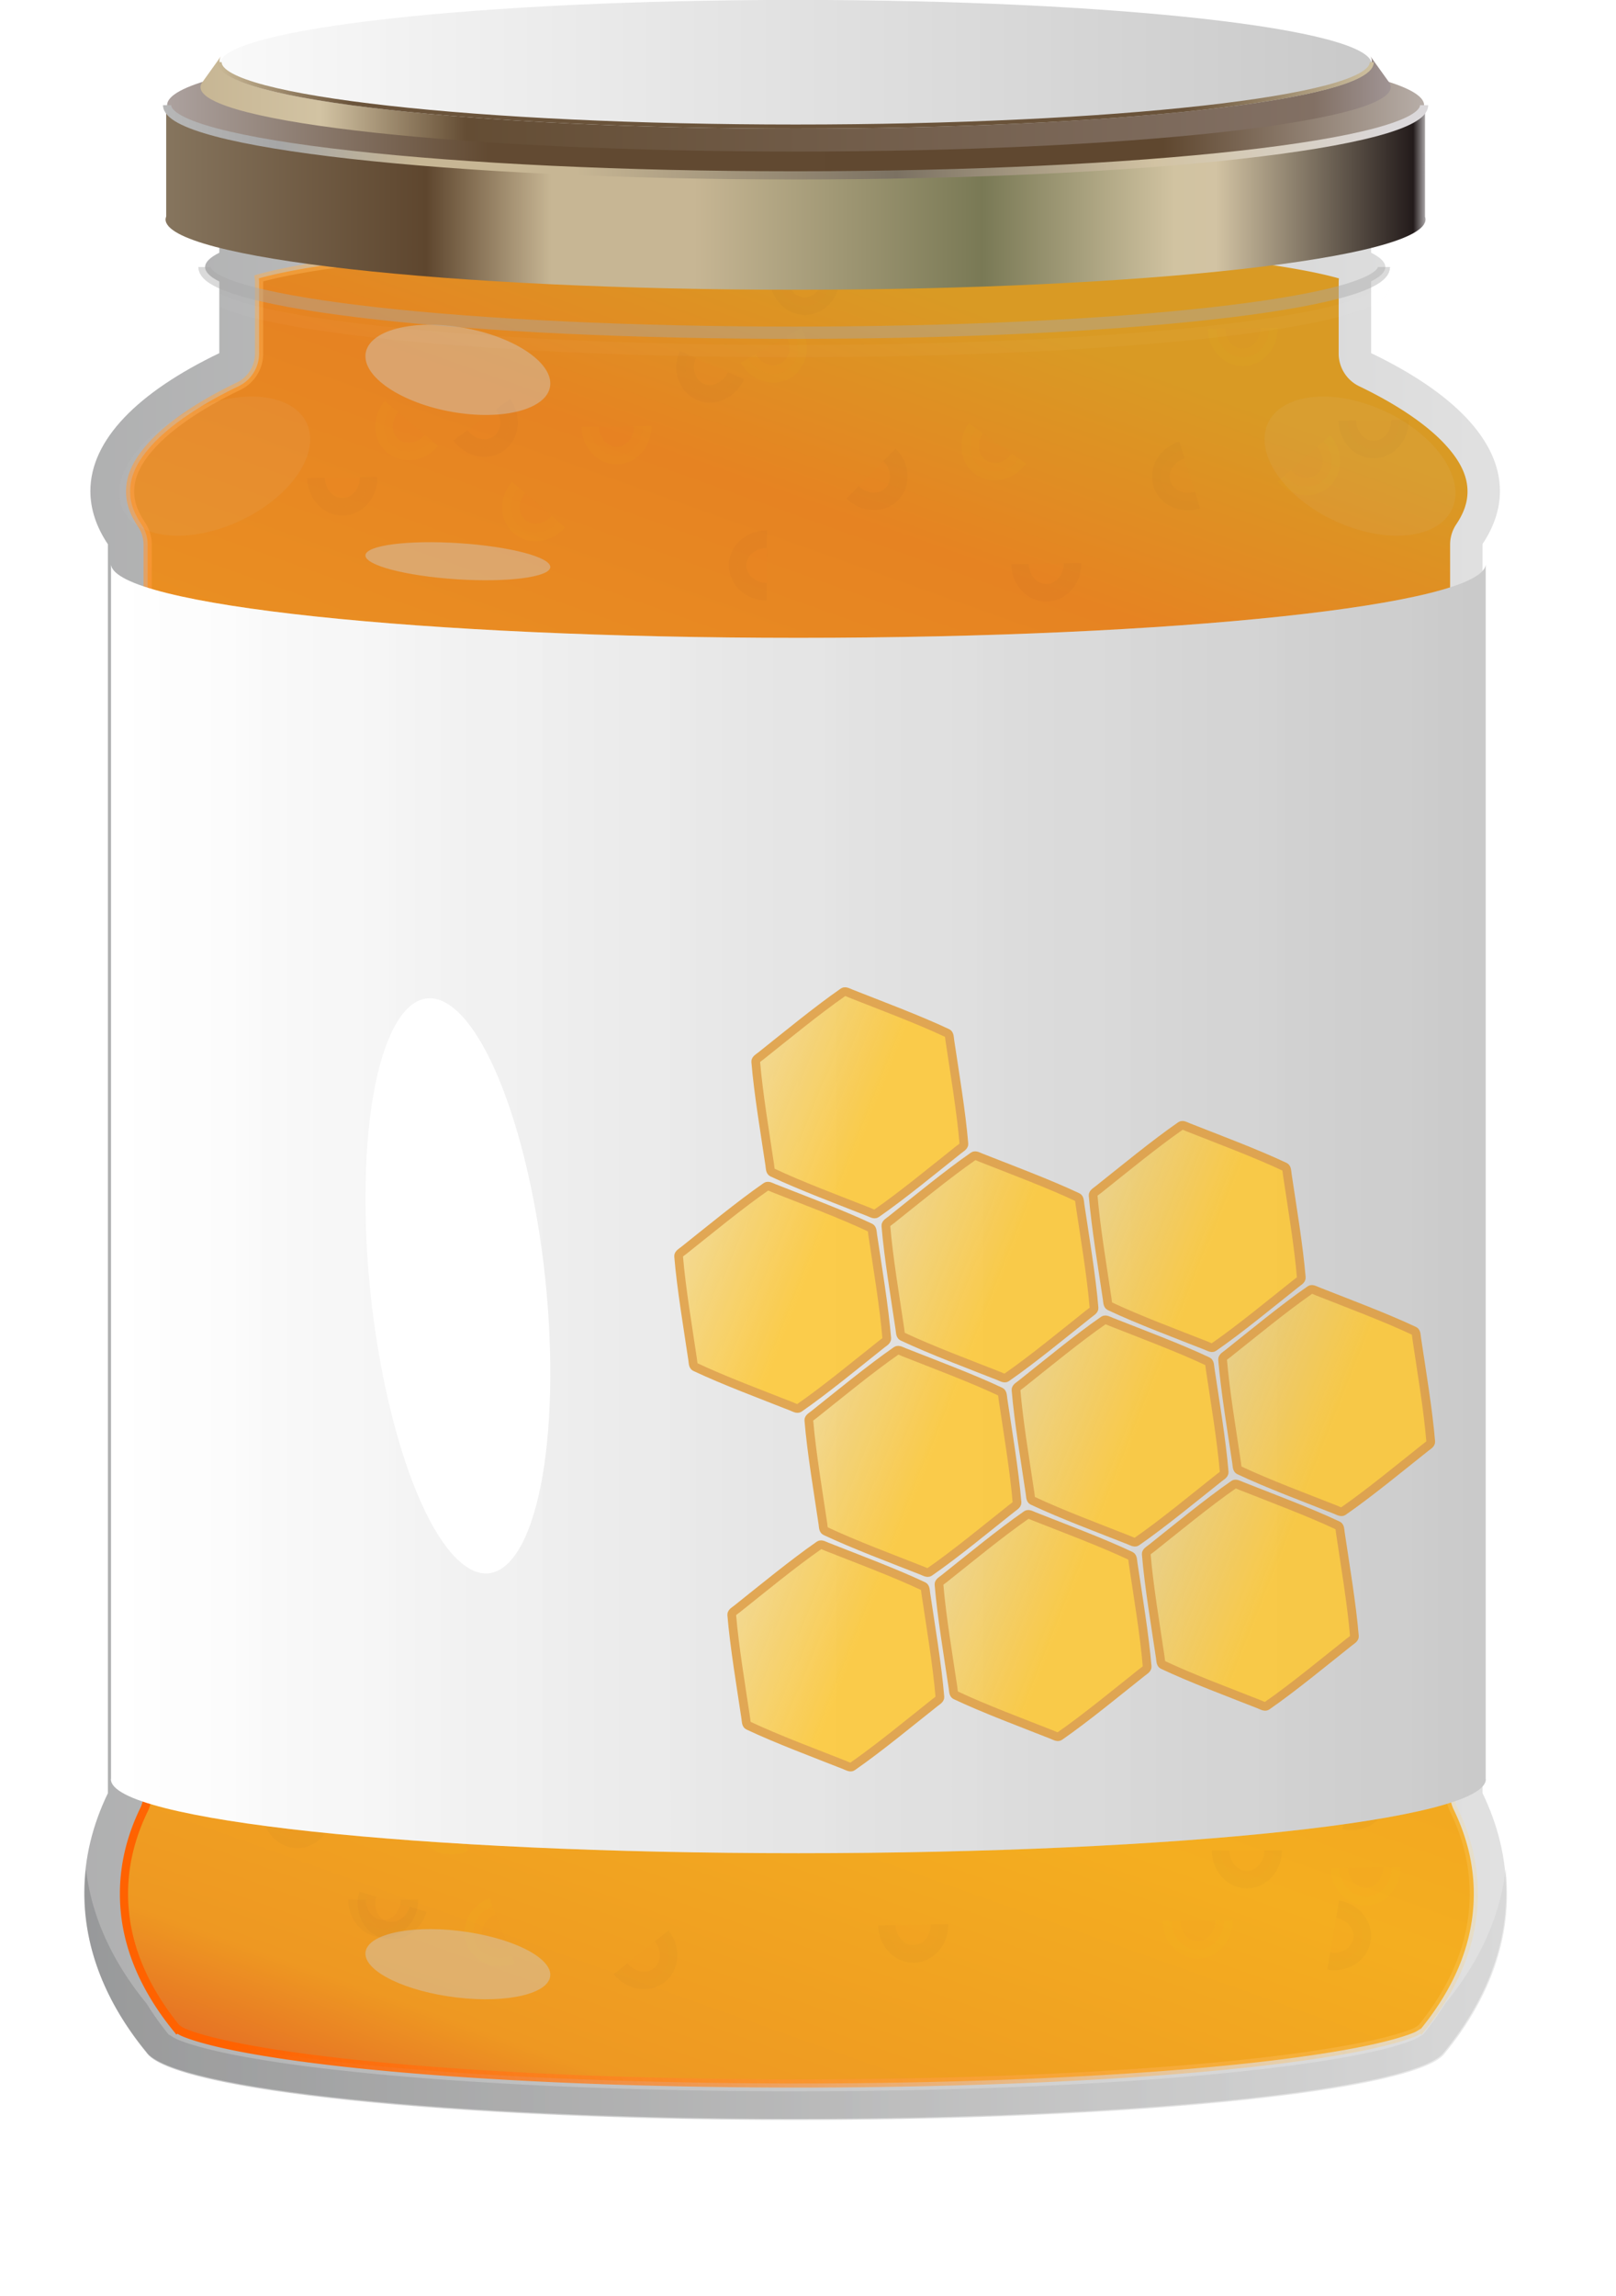 <?xml version="1.0" encoding="UTF-8" standalone="no"?>
<svg
   xmlns:dc="http://purl.org/dc/elements/1.1/"
   xmlns:cc="http://creativecommons.org/ns#"
   xmlns:rdf="http://www.w3.org/1999/02/22-rdf-syntax-ns#"
   xmlns:svg="http://www.w3.org/2000/svg"
   xmlns="http://www.w3.org/2000/svg"
   xmlns:xlink="http://www.w3.org/1999/xlink"
   xmlns:sodipodi="http://sodipodi.sourceforge.net/DTD/sodipodi-0.dtd"
   xmlns:inkscape="http://www.inkscape.org/namespaces/inkscape"
   viewBox="0 0 332.598 472.441"
   version="1.1"
   id="svg309"
   sodipodi:docname="honey.svg"
   width="88mm"
   height="125mm"
   inkscape:version="1.0.2-2 (e86c870879, 2021-01-15)">
  <sodipodi:namedview
     pagecolor="#ffffff"
     bordercolor="#666666"
     borderopacity="1"
     objecttolerance="10"
     gridtolerance="10"
     guidetolerance="10"
     inkscape:pageopacity="0"
     inkscape:pageshadow="2"
     inkscape:window-width="1920"
     inkscape:window-height="1017"
     id="namedview311"
     showgrid="false"
     units="mm"
     inkscape:zoom="0.85473485"
     inkscape:cx="-277.88249"
     inkscape:cy="120.92811"
     inkscape:window-x="-8"
     inkscape:window-y="-8"
     inkscape:window-maximized="1"
     inkscape:current-layer="svg309" />
  <defs
     id="defs181">
    <filter
       id="aj">
      <feGaussianBlur
         stdDeviation="1.626"
         id="feGaussianBlur2" />
    </filter>
    <filter
       id="am">
      <feGaussianBlur
         stdDeviation=".652"
         id="feGaussianBlur5" />
    </filter>
    <filter
       id="al">
      <feGaussianBlur
         stdDeviation=".309"
         id="feGaussianBlur8" />
    </filter>
    <filter
       id="r"
       x="-1.671"
       y="-1.684"
       width="4.341"
       height="4.368">
      <feGaussianBlur
         stdDeviation="5.548"
         id="feGaussianBlur11" />
    </filter>
    <filter
       id="d"
       x="-1.48"
       y="-2.663"
       width="3.959"
       height="6.326">
      <feGaussianBlur
         stdDeviation="5.548"
         id="feGaussianBlur14" />
    </filter>
    <filter
       id="s"
       x="-2.65"
       y="-1.48"
       width="6.299"
       height="3.959">
      <feGaussianBlur
         stdDeviation="5.548"
         id="feGaussianBlur17" />
    </filter>
    <filter
       id="t"
       x="-1.601"
       y="-1.779"
       width="4.203"
       height="4.558">
      <feGaussianBlur
         stdDeviation="5.548"
         id="feGaussianBlur20" />
    </filter>
    <filter
       id="u"
       x="-1.682"
       y="-1.672"
       width="4.364"
       height="4.345">
      <feGaussianBlur
         stdDeviation="5.548"
         id="feGaussianBlur23" />
    </filter>
    <filter
       id="v"
       x="-2.113"
       y="-1.506"
       width="5.227"
       height="4.011">
      <feGaussianBlur
         stdDeviation="5.548"
         id="feGaussianBlur26" />
    </filter>
    <filter
       id="a"
       x="-1.48"
       y="-2.629"
       width="3.959"
       height="6.257">
      <feGaussianBlur
         stdDeviation="5.548"
         id="feGaussianBlur29" />
    </filter>
    <filter
       id="w"
       x="-2.316"
       y="-1.488"
       width="5.632"
       height="3.975">
      <feGaussianBlur
         stdDeviation="5.548"
         id="feGaussianBlur32" />
    </filter>
    <filter
       id="x"
       x="-2.218"
       y="-1.494"
       width="5.436"
       height="3.989">
      <feGaussianBlur
         stdDeviation="5.548"
         id="feGaussianBlur35" />
    </filter>
    <filter
       id="y"
       x="-1.53"
       y="-1.975"
       width="4.06"
       height="4.951">
      <feGaussianBlur
         stdDeviation="5.548"
         id="feGaussianBlur38" />
    </filter>
    <filter
       id="z"
       x="-1.62"
       y="-1.747"
       width="4.241"
       height="4.495">
      <feGaussianBlur
         stdDeviation="5.548"
         id="feGaussianBlur41" />
    </filter>
    <filter
       id="aa"
       x="-1.503"
       y="-2.131"
       width="4.007"
       height="5.262">
      <feGaussianBlur
         stdDeviation="5.548"
         id="feGaussianBlur44" />
    </filter>
    <filter
       id="ab"
       x="-2.024"
       y="-1.52"
       width="5.049"
       height="4.04">
      <feGaussianBlur
         stdDeviation="5.548"
         id="feGaussianBlur47" />
    </filter>
    <filter
       id="ac"
       x="-1.96"
       y="-1.534"
       width="4.92"
       height="4.067">
      <feGaussianBlur
         stdDeviation="5.548"
         id="feGaussianBlur50" />
    </filter>
    <filter
       id="ad"
       x="-1.595"
       y="-1.791"
       width="4.189"
       height="4.582">
      <feGaussianBlur
         stdDeviation="5.548"
         id="feGaussianBlur53" />
    </filter>
    <filter
       id="ae"
       x="-1.56"
       y="-1.87"
       width="4.121"
       height="4.741">
      <feGaussianBlur
         stdDeviation="5.548"
         id="feGaussianBlur56" />
    </filter>
    <filter
       id="af"
       x="-1.634"
       y="-1.728"
       width="4.268"
       height="4.455">
      <feGaussianBlur
         stdDeviation="5.548"
         id="feGaussianBlur59" />
    </filter>
    <filter
       id="ag"
       x="-1.638"
       y="-1.723"
       width="4.275"
       height="4.446">
      <feGaussianBlur
         stdDeviation="5.548"
         id="feGaussianBlur62" />
    </filter>
    <filter
       id="ah"
       x="-1.645"
       y="-1.714"
       width="4.29"
       height="4.427">
      <feGaussianBlur
         stdDeviation="5.548"
         id="feGaussianBlur65" />
    </filter>
    <filter
       id="c"
       x="-0.09"
       y="-0.439"
       width="1.181"
       height="1.879">
      <feGaussianBlur
         stdDeviation="1.702"
         id="feGaussianBlur68" />
    </filter>
    <filter
       id="ai"
       x="-0.146"
       y="-0.505"
       width="1.291"
       height="2.011">
      <feGaussianBlur
         stdDeviation="2.736"
         id="feGaussianBlur71" />
    </filter>
    <filter
       id="ak"
       x="-0.053"
       y="-0.3"
       width="1.106"
       height="1.601">
      <feGaussianBlur
         stdDeviation="7.662"
         id="feGaussianBlur74" />
    </filter>
    <filter
       id="g"
       x="-0.018"
       y="-0.331"
       width="1.037"
       height="1.662">
      <feGaussianBlur
         stdDeviation="2.169"
         id="feGaussianBlur77" />
    </filter>
    <linearGradient
       id="f">
      <stop
         stop-color="#797a7b"
         offset="0"
         id="stop80" />
      <stop
         stop-color="#ccc"
         offset="1"
         id="stop82" />
    </linearGradient>
    <linearGradient
       id="q"
       x1="404"
       x2="241.82"
       y1="240.36"
       y2="695.36"
       gradientUnits="userSpaceOnUse">
      <stop
         stop-color="#d99a24"
         offset="0"
         id="stop85" />
      <stop
         stop-color="#e68322"
         offset=".122"
         id="stop87" />
      <stop
         stop-color="#f4ae20"
         offset=".706"
         id="stop89" />
      <stop
         stop-color="#ee9822"
         offset=".903"
         id="stop91" />
      <stop
         stop-color="#df5226"
         offset="1"
         id="stop93" />
    </linearGradient>
    <linearGradient
       id="p"
       x1="181.2"
       x2="517.86"
       y1="569.22"
       y2="408"
       gradientUnits="userSpaceOnUse">
      <stop
         stop-color="#ff6200"
         offset="0"
         id="stop96" />
      <stop
         stop-color="#fbf69a"
         stop-opacity="0"
         offset="1"
         id="stop98" />
    </linearGradient>
    <linearGradient
       id="o"
       x1="223.09"
       x2="509.77"
       gradientUnits="userSpaceOnUse">
      <stop
         stop-color="#afa5a3"
         offset="0"
         id="stop101" />
      <stop
         stop-color="#624a32"
         offset=".26"
         id="stop103" />
      <stop
         stop-color="#5f472f"
         offset=".787"
         id="stop105" />
      <stop
         stop-color="#bbb2ad"
         offset="1"
         id="stop107" />
    </linearGradient>
    <linearGradient
       id="n"
       x1="211.8"
       x2="520.57"
       gradientUnits="userSpaceOnUse">
      <stop
         stop-color="#86755e"
         offset="0"
         id="stop110" />
      <stop
         stop-color="#5e462e"
         offset=".206"
         id="stop112" />
      <stop
         stop-color="#c7b694"
         offset=".305"
         id="stop114" />
      <stop
         stop-color="#c7b694"
         offset=".418"
         id="stop116" />
      <stop
         stop-color="#797955"
         offset=".646"
         id="stop118" />
      <stop
         stop-color="#d1c3a1"
         offset=".798"
         id="stop120" />
      <stop
         stop-color="#d2c3a3"
         offset=".831"
         id="stop122" />
      <stop
         stop-color="#231b1b"
         offset=".987"
         id="stop124" />
      <stop
         stop-color="#dbd8da"
         offset="1"
         id="stop126" />
    </linearGradient>
    <linearGradient
       id="m"
       x1="186.13"
       x2="500.15"
       gradientUnits="userSpaceOnUse">
      <stop
         stop-color="#d1d1d1"
         offset="0"
         id="stop129" />
      <stop
         stop-color="#a6a6a6"
         offset=".206"
         id="stop131" />
      <stop
         stop-color="#c7b694"
         offset=".305"
         id="stop133" />
      <stop
         stop-color="#c7b694"
         offset=".418"
         id="stop135" />
      <stop
         stop-color="#7b7162"
         offset=".646"
         id="stop137" />
      <stop
         stop-color="#d2c3a3"
         offset=".831"
         id="stop139" />
      <stop
         stop-color="#dbd8da"
         offset="1"
         id="stop141" />
    </linearGradient>
    <linearGradient
       id="l"
       x1="220.34"
       x2="511.06"
       gradientUnits="userSpaceOnUse">
      <stop
         stop-color="#c7b694"
         offset="0"
         id="stop144" />
      <stop
         stop-color="#d2c3a3"
         offset=".101"
         id="stop146" />
      <stop
         stop-color="#644d34"
         offset=".223"
         id="stop148" />
      <stop
         stop-color="#827064"
         offset=".935"
         id="stop150" />
      <stop
         stop-color="#a09494"
         offset="1"
         id="stop152" />
    </linearGradient>
    <linearGradient
       id="k"
       x1="193.52"
       x2="507.14"
       gradientUnits="userSpaceOnUse">
      <stop
         stop-color="#fff"
         offset="0"
         id="stop155" />
      <stop
         stop-color="#c9c9c9"
         offset="1"
         id="stop157" />
    </linearGradient>
    <linearGradient
       id="j"
       x1="226.21"
       x2="508.64"
       gradientUnits="userSpaceOnUse">
      <stop
         stop-color="#c7b694"
         offset="0"
         id="stop160" />
      <stop
         stop-color="#6b543b"
         offset=".111"
         id="stop162" />
      <stop
         stop-color="#6a533a"
         offset=".833"
         id="stop164" />
      <stop
         stop-color="#d1c3a2"
         offset="1"
         id="stop166" />
    </linearGradient>
    <linearGradient
       id="e"
       x1="449.31"
       x2="602.86"
       gradientUnits="userSpaceOnUse">
      <stop
         stop-color="#fff"
         offset="0"
         id="stop169" />
      <stop
         stop-color="#cacaca"
         offset="1"
         id="stop171" />
    </linearGradient>
    <linearGradient
       id="b"
       x1="800.88"
       x2="791.88"
       y1="467.14"
       y2="531.72"
       gradientUnits="userSpaceOnUse">
      <stop
         stop-color="#ffc62a"
         offset="0"
         id="stop174" />
      <stop
         stop-color="#ffc62a"
         stop-opacity="0"
         offset="1"
         id="stop176" />
    </linearGradient>
    <linearGradient
       id="i"
       x1="351.5"
       x2="699.07"
       gradientUnits="userSpaceOnUse"
       xlink:href="#f" />
    <linearGradient
       id="h"
       x1="444.9"
       x2="606.12"
       gradientUnits="userSpaceOnUse"
       xlink:href="#f" />
    <linearGradient
       inkscape:collect="always"
       xlink:href="#e"
       id="linearGradient1138"
       gradientUnits="userSpaceOnUse"
       x1="449.31"
       x2="602.86" />
    <linearGradient
       inkscape:collect="always"
       xlink:href="#b"
       id="linearGradient1140"
       gradientUnits="userSpaceOnUse"
       x1="800.88"
       y1="467.14"
       x2="791.88"
       y2="531.72" />
    <linearGradient
       inkscape:collect="always"
       xlink:href="#b"
       id="linearGradient1142"
       gradientUnits="userSpaceOnUse"
       x1="800.88"
       y1="467.14"
       x2="791.88"
       y2="531.72" />
    <linearGradient
       inkscape:collect="always"
       xlink:href="#b"
       id="linearGradient1144"
       gradientUnits="userSpaceOnUse"
       x1="800.88"
       y1="467.14"
       x2="791.88"
       y2="531.72" />
    <linearGradient
       inkscape:collect="always"
       xlink:href="#b"
       id="linearGradient1146"
       gradientUnits="userSpaceOnUse"
       x1="800.88"
       y1="467.14"
       x2="791.88"
       y2="531.72" />
    <linearGradient
       inkscape:collect="always"
       xlink:href="#b"
       id="linearGradient1148"
       gradientUnits="userSpaceOnUse"
       x1="800.88"
       y1="467.14"
       x2="791.88"
       y2="531.72" />
    <linearGradient
       inkscape:collect="always"
       xlink:href="#b"
       id="linearGradient1150"
       gradientUnits="userSpaceOnUse"
       x1="800.88"
       y1="467.14"
       x2="791.88"
       y2="531.72" />
    <linearGradient
       inkscape:collect="always"
       xlink:href="#b"
       id="linearGradient1152"
       gradientUnits="userSpaceOnUse"
       x1="800.88"
       y1="467.14"
       x2="791.88"
       y2="531.72" />
    <linearGradient
       inkscape:collect="always"
       xlink:href="#b"
       id="linearGradient1154"
       gradientUnits="userSpaceOnUse"
       x1="800.88"
       y1="467.14"
       x2="791.88"
       y2="531.72" />
    <linearGradient
       inkscape:collect="always"
       xlink:href="#b"
       id="linearGradient1156"
       gradientUnits="userSpaceOnUse"
       x1="800.88"
       y1="467.14"
       x2="791.88"
       y2="531.72" />
    <linearGradient
       inkscape:collect="always"
       xlink:href="#b"
       id="linearGradient1158"
       gradientUnits="userSpaceOnUse"
       x1="800.88"
       y1="467.14"
       x2="791.88"
       y2="531.72" />
    <linearGradient
       inkscape:collect="always"
       xlink:href="#e"
       id="linearGradient1160"
       gradientUnits="userSpaceOnUse"
       x1="449.31"
       x2="602.86" />
  </defs>
  <g
     transform="matrix(1.816,0,0,1.816,-791.04,-803.31)"
     id="g307">
    <path
       d="m 525.72,465.16 c -28.408,0 -52.662,1.97 -62.358,4.754 h -2.913 v 1.073 c -1.046,0.524 -1.609,1.065 -1.609,1.623 0,0.559 0.56,1.114 1.609,1.638 v 8.117 c -9.201,4.418 -14.611,9.804 -14.611,15.626 0,2.074 0.686,4.089 1.986,6.03 v 141.5 c -1.746,3.607 -2.682,7.399 -2.682,11.306 0,6.415 2.521,12.505 7.03,18.003 2.898,4.245 34.716,7.595 73.548,7.595 38.832,0 70.664,-3.35 73.563,-7.595 4.506,-5.496 7.016,-11.59 7.016,-18.003 0,-3.907 -0.935,-7.699 -2.682,-11.306 v -141.53 c 1.287,-1.933 1.971,-3.937 1.971,-6.001 0,-5.821 -5.396,-11.208 -14.597,-15.626 v -8.132 c 1.04,-0.522 1.609,-1.066 1.609,-1.623 0,-0.557 -0.568,-1.101 -1.609,-1.623 v -1.073 h -2.913 c -9.692,-2.785 -33.945,-4.754 -62.358,-4.754 z"
       fill="url(#h)"
       fill-rule="evenodd"
       opacity="0.598"
       id="path183"
       style="fill:url(#h)" />
    <path
       transform="matrix(0.464,0,0,0.464,356.08,364.87)"
       d="m 366.5,225.09 c -60.748,0 -113.63,4.658 -131.91,9.875 a 8.863,8.863 0 0 1 0.062,0.844 v 17.5 a 8.863,8.863 0 0 1 -5.031,8 c -9.262,4.447 -16.301,9.274 -20.625,13.812 -4.324,4.538 -5.844,8.345 -5.844,11.875 0,2.517 0.755,5.037 2.781,8.062 a 8.863,8.863 0 0 1 1.5,4.938 v 305.06 a 8.863,8.863 0 0 1 -0.906,3.875 c -3.244,6.701 -4.875,13.49 -4.875,20.5 0,11.509 4.412,22.564 13.125,33.188 a 8.863,8.863 0 0 1 0.469,0.625 c -1.195,-1.75 -0.739,-0.659 1.188,0.125 1.926,0.784 5.078,1.741 9.094,2.656 8.031,1.83 19.585,3.579 33.562,5.031 27.954,2.904 65.801,4.688 107.41,4.688 41.609,0 79.475,-1.783 107.44,-4.688 13.981,-1.452 25.497,-3.201 33.531,-5.031 4.017,-0.915 7.198,-1.872 9.125,-2.656 1.927,-0.784 2.383,-1.876 1.188,-0.125 a 8.863,8.863 0 0 1 0.469,-0.625 c 8.701,-10.613 13.094,-21.673 13.094,-33.188 0,-7.01 -1.631,-13.799 -4.875,-20.5 a 8.863,8.863 0 0 1 -0.906,-3.875 v -305.12 a 8.863,8.863 0 0 1 1.5,-4.906 c 2.011,-3.018 2.75,-5.538 2.75,-8.031 0,-3.537 -1.528,-7.339 -5.844,-11.875 -4.316,-4.536 -11.334,-9.367 -20.594,-13.812 a 8.863,8.863 0 0 1 -5.031,-8 v -17.531 a 8.863,8.863 0 0 1 0.062,-0.812 c -18.263,-5.218 -71.148,-9.875 -131.91,-9.875 z"
       fill="url(#q)"
       fill-rule="evenodd"
       filter="url(#aj)"
       stroke="url(#p)"
       stroke-width="2"
       id="path185"
       style="fill:url(#q);stroke:url(#p)" />
    <path
       transform="matrix(0.474,-0.463,0.463,0.474,-138.55,820.67)"
       d="m 935,540.36 c 0,2.761 -2.015,5 -4.5,5 -2.485,0 -4.5,-2.239 -4.5,-5"
       fill="#ee7022"
       fill-rule="evenodd"
       filter="url(#r)"
       opacity="0.17"
       stroke="#4f3327"
       stroke-width="3"
       id="path187" />
    <path
       transform="matrix(0.662,0,0,0.662,-125.36,278.98)"
       d="m 935,540.36 c 0,2.761 -2.015,5 -4.5,5 -2.485,0 -4.5,-2.239 -4.5,-5"
       fill="#ee7022"
       fill-rule="evenodd"
       filter="url(#d)"
       opacity="0.17"
       stroke="#4f3327"
       stroke-width="3"
       id="path189" />
    <path
       transform="matrix(-0.004,0.662,-0.662,-0.004,883.94,-107.41)"
       d="m 935,540.36 c 0,2.761 -2.015,5 -4.5,5 -2.485,0 -4.5,-2.239 -4.5,-5"
       fill="#ee7022"
       fill-rule="evenodd"
       filter="url(#s)"
       opacity="0.17"
       stroke="#4f3327"
       stroke-width="3"
       id="path191" />
    <path
       transform="matrix(0.535,-0.39,0.39,0.535,-218.37,563.72)"
       d="m 935,540.36 c 0,2.761 -2.015,5 -4.5,5 -2.485,0 -4.5,-2.239 -4.5,-5"
       fill="#ee7022"
       fill-rule="evenodd"
       filter="url(#t)"
       opacity="0.17"
       stroke="#4f3327"
       stroke-width="3"
       id="path193" />
    <path
       transform="matrix(0.464,-0.472,0.472,0.464,-152.49,684.48)"
       d="m 935,540.36 c 0,2.761 -2.015,5 -4.5,5 -2.485,0 -4.5,-2.239 -4.5,-5"
       fill="#ee7022"
       fill-rule="evenodd"
       filter="url(#u)"
       opacity="0.17"
       stroke="#4f3327"
       stroke-width="3"
       id="path195" />
    <path
       transform="matrix(0.197,0.632,-0.632,0.197,728.63,-198.35)"
       d="m 935,540.36 c 0,2.761 -2.015,5 -4.5,5 -2.485,0 -4.5,-2.239 -4.5,-5"
       fill="#ee7022"
       fill-rule="evenodd"
       filter="url(#v)"
       opacity="0.17"
       stroke="#4f3327"
       stroke-width="3"
       id="path197" />
    <path
       transform="matrix(0.662,0,0,0.662,-39.084,294.29)"
       d="m 935,540.36 c 0,2.761 -2.015,5 -4.5,5 -2.485,0 -4.5,-2.239 -4.5,-5"
       fill="#ee7022"
       fill-rule="evenodd"
       filter="url(#d)"
       opacity="0.17"
       stroke="#4f3327"
       stroke-width="3"
       id="path199" />
    <path
       transform="matrix(0.662,-0.01,0.01,0.662,-82.298,312.02)"
       d="m 935,540.36 c 0,2.761 -2.015,5 -4.5,5 -2.485,0 -4.5,-2.239 -4.5,-5"
       fill="#ee7022"
       fill-rule="evenodd"
       filter="url(#a)"
       opacity="0.17"
       stroke="#4f3327"
       stroke-width="3"
       id="path201" />
    <path
       transform="matrix(0.662,-0.01,0.01,0.662,-104.79,298.1)"
       d="m 935,540.36 c 0,2.761 -2.015,5 -4.5,5 -2.485,0 -4.5,-2.239 -4.5,-5"
       fill="#ee7022"
       fill-rule="evenodd"
       filter="url(#a)"
       opacity="0.17"
       stroke="#4f3327"
       stroke-width="3"
       id="path203" />
    <path
       transform="matrix(0.662,-0.01,0.01,0.662,-152.11,299.03)"
       d="m 935,540.36 c 0,2.761 -2.015,5 -4.5,5 -2.485,0 -4.5,-2.239 -4.5,-5"
       fill="#ee7022"
       fill-rule="evenodd"
       filter="url(#a)"
       opacity="0.17"
       stroke="#4f3327"
       stroke-width="3"
       id="path205" />
    <path
       transform="matrix(0.112,-0.653,0.653,0.112,129.62,1208.7)"
       d="m 935,540.36 c 0,2.761 -2.015,5 -4.5,5 -2.485,0 -4.5,-2.239 -4.5,-5"
       fill="#ee7022"
       fill-rule="evenodd"
       filter="url(#w)"
       opacity="0.17"
       stroke="#4f3327"
       stroke-width="3"
       id="path207" />
    <path
       transform="matrix(0.151,-0.645,0.645,0.151,99.593,1164.3)"
       d="m 935,540.36 c 0,2.761 -2.015,5 -4.5,5 -2.485,0 -4.5,-2.239 -4.5,-5"
       fill="#ee7022"
       fill-rule="evenodd"
       filter="url(#x)"
       opacity="0.17"
       stroke="#4f3327"
       stroke-width="3"
       id="path209" />
    <path
       transform="matrix(0.662,-0.01,0.01,0.662,-67.223,157.79)"
       d="m 935,540.36 c 0,2.761 -2.015,5 -4.5,5 -2.485,0 -4.5,-2.239 -4.5,-5"
       fill="#ee7022"
       fill-rule="evenodd"
       filter="url(#a)"
       opacity="0.17"
       stroke="#4f3327"
       stroke-width="3"
       id="path211" />
    <path
       transform="matrix(0.662,-0.01,0.01,0.662,-147,148.05)"
       d="m 935,540.36 c 0,2.761 -2.015,5 -4.5,5 -2.485,0 -4.5,-2.239 -4.5,-5"
       fill="#ee7022"
       fill-rule="evenodd"
       filter="url(#a)"
       opacity="0.17"
       stroke="#4f3327"
       stroke-width="3"
       id="path213" />
    <path
       transform="matrix(0.662,-0.01,0.01,0.662,-30.116,141.56)"
       d="m 935,540.36 c 0,2.761 -2.015,5 -4.5,5 -2.485,0 -4.5,-2.239 -4.5,-5"
       fill="#ee7022"
       fill-rule="evenodd"
       filter="url(#a)"
       opacity="0.17"
       stroke="#4f3327"
       stroke-width="3"
       id="path215" />
    <path
       transform="matrix(0.662,-0.01,0.01,0.662,-94.59,125.32)"
       d="m 935,540.36 c 0,2.761 -2.015,5 -4.5,5 -2.485,0 -4.5,-2.239 -4.5,-5"
       fill="#ee7022"
       fill-rule="evenodd"
       filter="url(#a)"
       opacity="0.17"
       stroke="#4f3327"
       stroke-width="3"
       id="path217" />
    <path
       transform="matrix(0.606,0.267,-0.267,0.606,96.673,-92.186)"
       d="m 935,540.36 c 0,2.761 -2.015,5 -4.5,5 -2.485,0 -4.5,-2.239 -4.5,-5"
       fill="#ee7022"
       fill-rule="evenodd"
       filter="url(#y)"
       opacity="0.17"
       stroke="#4f3327"
       stroke-width="3"
       id="path219" />
    <path
       transform="matrix(0.517,-0.413,0.413,0.517,-195.98,768.49)"
       d="m 935,540.36 c 0,2.761 -2.015,5 -4.5,5 -2.485,0 -4.5,-2.239 -4.5,-5"
       fill="#ee7022"
       fill-rule="evenodd"
       filter="url(#z)"
       opacity="0.17"
       stroke="#4f3327"
       stroke-width="3"
       id="path221" />
    <path
       transform="matrix(0.662,0,0,0.662,-136.96,299.86)"
       d="m 935,540.36 c 0,2.761 -2.015,5 -4.5,5 -2.485,0 -4.5,-2.239 -4.5,-5"
       fill="#ee7022"
       fill-rule="evenodd"
       filter="url(#d)"
       opacity="0.17"
       stroke="#4f3327"
       stroke-width="3"
       id="path223" />
    <path
       transform="matrix(0.635,0.189,-0.189,0.635,-8.606,138.83)"
       d="m 935,540.36 c 0,2.761 -2.015,5 -4.5,5 -2.485,0 -4.5,-2.239 -4.5,-5"
       fill="#ee7022"
       fill-rule="evenodd"
       filter="url(#aa)"
       opacity="0.17"
       stroke="#4f3327"
       stroke-width="3"
       id="path225" />
    <path
       transform="matrix(0.662,-0.01,0.01,0.662,-87.632,296.25)"
       d="m 935,540.36 c 0,2.761 -2.015,5 -4.5,5 -2.485,0 -4.5,-2.239 -4.5,-5"
       fill="#ee7022"
       fill-rule="evenodd"
       filter="url(#a)"
       opacity="0.17"
       stroke="#ffef00"
       stroke-width="3"
       id="path227" />
    <path
       transform="matrix(0.241,0.617,-0.617,0.241,601.65,-43.233)"
       d="m 935,540.36 c 0,2.761 -2.015,5 -4.5,5 -2.485,0 -4.5,-2.239 -4.5,-5"
       fill="#ee7022"
       fill-rule="evenodd"
       filter="url(#ab)"
       opacity="0.17"
       stroke="#ffef00"
       stroke-width="3"
       id="path229" />
    <path
       transform="matrix(0.662,-0.01,0.01,0.662,-50.061,311.56)"
       d="m 935,540.36 c 0,2.761 -2.015,5 -4.5,5 -2.485,0 -4.5,-2.239 -4.5,-5"
       fill="#ee7022"
       fill-rule="evenodd"
       filter="url(#a)"
       opacity="0.17"
       stroke="#ffef00"
       stroke-width="3"
       id="path231" />
    <path
       transform="matrix(0.662,-0.01,0.01,0.662,-31.043,305.53)"
       d="m 935,540.36 c 0,2.761 -2.015,5 -4.5,5 -2.485,0 -4.5,-2.239 -4.5,-5"
       fill="#ee7022"
       fill-rule="evenodd"
       filter="url(#a)"
       opacity="0.17"
       stroke="#ffef00"
       stroke-width="3"
       id="path233" />
    <path
       transform="matrix(0.276,0.602,-0.602,0.276,555.51,-60.867)"
       d="m 935,540.36 c 0,2.761 -2.015,5 -4.5,5 -2.485,0 -4.5,-2.239 -4.5,-5"
       fill="#ee7022"
       fill-rule="evenodd"
       filter="url(#ac)"
       opacity="0.17"
       stroke="#ffef00"
       stroke-width="3"
       id="path235" />
    <path
       transform="matrix(0.662,-0.01,0.01,0.662,-115.93,142.25)"
       d="m 935,540.36 c 0,2.761 -2.015,5 -4.5,5 -2.485,0 -4.5,-2.239 -4.5,-5"
       fill="#ee7022"
       fill-rule="evenodd"
       filter="url(#a)"
       opacity="0.17"
       stroke="#ffef00"
       stroke-width="3"
       id="path237" />
    <path
       transform="matrix(0.541,0.382,-0.382,0.541,251.65,-155.2)"
       d="m 935,540.36 c 0,2.761 -2.015,5 -4.5,5 -2.485,0 -4.5,-2.239 -4.5,-5"
       fill="#ee7022"
       fill-rule="evenodd"
       filter="url(#ad)"
       opacity="0.17"
       stroke="#ffef00"
       stroke-width="3"
       id="path239" />
    <path
       transform="matrix(0.662,-0.01,0.01,0.662,-44.959,131.12)"
       d="m 935,540.36 c 0,2.761 -2.015,5 -4.5,5 -2.485,0 -4.5,-2.239 -4.5,-5"
       fill="#ee7022"
       fill-rule="evenodd"
       filter="url(#a)"
       opacity="0.17"
       stroke="#ffef00"
       stroke-width="3"
       id="path241" />
    <path
       transform="matrix(0.575,-0.329,0.329,0.575,-189.84,476.91)"
       d="m 935,540.36 c 0,2.761 -2.015,5 -4.5,5 -2.485,0 -4.5,-2.239 -4.5,-5"
       fill="#ee7022"
       fill-rule="evenodd"
       filter="url(#ae)"
       opacity="0.17"
       stroke="#ffef00"
       stroke-width="3"
       id="path243" />
    <path
       transform="matrix(0.505,0.428,-0.428,0.505,243.6,-180.8)"
       d="m 935,540.36 c 0,2.761 -2.015,5 -4.5,5 -2.485,0 -4.5,-2.239 -4.5,-5"
       fill="#ee7022"
       fill-rule="evenodd"
       filter="url(#af)"
       opacity="0.17"
       stroke="#ffef00"
       stroke-width="3"
       id="path245" />
    <path
       transform="matrix(0.502,0.432,-0.432,0.502,262.95,-173.72)"
       d="m 935,540.36 c 0,2.761 -2.015,5 -4.5,5 -2.485,0 -4.5,-2.239 -4.5,-5"
       fill="#ee7022"
       fill-rule="evenodd"
       filter="url(#ag)"
       opacity="0.17"
       stroke="#ffef00"
       stroke-width="3"
       id="path247" />
    <path
       transform="matrix(0.496,-0.439,0.439,0.496,-115.38,634.77)"
       d="m 935,540.36 c 0,2.761 -2.015,5 -4.5,5 -2.485,0 -4.5,-2.239 -4.5,-5"
       fill="#ee7022"
       fill-rule="evenodd"
       filter="url(#ah)"
       opacity="0.17"
       stroke="#ffef00"
       stroke-width="3"
       id="path249" />
    <g
       transform="matrix(0.464,0,0,0.464,356.08,427.18)"
       id="g263">
      <path
         transform="matrix(1.091,0,0,1.091,-34.077,-156.17)"
         d="m 507.14,196.65 c 0,8.679 -63,15.714 -140.71,15.714 -77.71,0 -140.71,-7.035 -140.71,-15.714 0,-8.678 63,-15.714 140.71,-15.714 77.71,0 140.71,7.035 140.71,15.714 z"
         fill="url(#o)"
         fill-rule="evenodd"
         id="path251"
         style="fill:url(#o)" />
      <path
         d="M 211.96,59.009 V 85.57 c -0.083,0.231 -0.157,0.456 -0.157,0.689 0,9.491 68.9,17.196 153.88,17.196 84.98,0 153.88,-7.705 153.88,-17.196 0,-0.222 -0.05,-0.437 -0.125,-0.658 v -26.561 c -3.276,9.168 -70.834,16.475 -153.73,16.475 -82.993,0 -150.63,-7.324 -153.76,-16.507 z"
         fill="url(#n)"
         fill-rule="evenodd"
         id="path253"
         style="fill:url(#n)" />
      <path
         transform="matrix(1.091,0,0,1.091,-34.077,-156.17)"
         d="m 507.14,196.65 c 0,8.679 -63,15.714 -140.71,15.714 -77.71,0 -140.71,-7.035 -140.71,-15.714"
         fill="none"
         filter="url(#am)"
         stroke="url(#m)"
         stroke-width="1.833"
         id="path255"
         style="stroke:url(#m)" />
      <path
         d="m 225.34,46.426 -4.25,5.938 -0.219,0.312 c -0.041,0.053 -0.089,0.103 -0.125,0.156 l -0.031,0.031 c -0.239,0.368 -0.375,0.75 -0.375,1.125 0,8.679 65.096,15.719 145.38,15.719 80.284,0 145.34,-7.04 145.34,-15.719 0,-0.374 -0.106,-0.758 -0.344,-1.125 l -0.062,-0.094 -0.031,-0.031 -4.531,-6.312 c 0.23,0.367 0.344,0.751 0.344,1.125 0,8.679 -63.004,15.719 -140.72,15.719 -77.716,0 -140.72,-7.04 -140.72,-15.719 0,-0.374 0.114,-0.758 0.344,-1.125 z"
         fill="url(#l)"
         fill-rule="evenodd"
         id="path257"
         style="fill:url(#l)" />
      <path
         transform="translate(-0.714,-148.26)"
         d="m 507.14,196.65 c 0,8.679 -63,15.714 -140.71,15.714 -77.71,0 -140.71,-7.035 -140.71,-15.714 0,-8.678 63,-15.714 140.71,-15.714 77.71,0 140.71,7.035 140.71,15.714 z"
         fill="url(#k)"
         fill-rule="evenodd"
         id="path259"
         style="fill:url(#k)" />
      <path
         transform="translate(-0.714,-148.76)"
         d="m 507.14,196.65 c 0,8.679 -63,15.714 -140.71,15.714 -77.71,0 -140.71,-7.035 -140.71,-15.714"
         fill="none"
         filter="url(#al)"
         stroke="url(#j)"
         id="path261"
         style="stroke:url(#j)" />
    </g>
    <path
       transform="matrix(0.463,0.03,-0.03,0.463,365.49,356.66)"
       d="m 305.82,304.07 c 0,2.441 -10.131,4.419 -22.627,4.419 -12.496,0 -22.627,-1.979 -22.627,-4.419 0,-2.441 10.131,-4.419 22.627,-4.419 12.496,0 22.627,1.979 22.627,4.419 z"
       fill="#cccccc"
       fill-rule="evenodd"
       filter="url(#c)"
       opacity="0.652"
       id="path265" />
    <path
       transform="matrix(0.463,0.071,-0.03,1.098,365.49,130.28)"
       d="m 305.82,304.07 c 0,2.441 -10.131,4.419 -22.627,4.419 -12.496,0 -22.627,-1.979 -22.627,-4.419 0,-2.441 10.131,-4.419 22.627,-4.419 12.496,0 22.627,1.979 22.627,4.419 z"
       fill="#cccccc"
       fill-rule="evenodd"
       filter="url(#c)"
       opacity="0.652"
       id="path267" />
    <path
       d="m 448.18,506.34 v 137.51 c -0.005,0.034 -0.014,0.064 -0.014,0.098 0,4.629 34.883,8.378 77.911,8.378 43.028,0 77.911,-3.749 77.911,-8.378 0,-0.034 -0.011,-0.064 -0.014,-0.098 V 506.34 c -0.539,4.579 -35.205,8.28 -77.897,8.28 -42.692,0 -77.358,-3.701 -77.897,-8.28 z"
       fill="url(#e)"
       fill-rule="evenodd"
       id="path269"
       style="fill:url(#linearGradient1138)" />
    <path
       transform="matrix(-0.117,0.479,-0.479,-0.117,851.71,240.09)"
       d="m 816.84,487.06 c -6.822,2.78 -15.351,6.452 -22.339,8.784 -0.508,0.17 -1.119,-0.492 -1.542,-0.82 -5.818,-4.518 -13.264,-10.068 -18.776,-14.955 -0.401,-0.356 -0.134,-1.214 -0.06,-1.745 1.004,-7.298 2.088,-16.521 3.563,-23.738 0.107,-0.525 0.985,-0.723 1.481,-0.925 6.822,-2.78 15.351,-6.452 22.339,-8.784 0.508,-0.17 1.119,0.492 1.542,0.82 5.818,4.518 13.264,10.068 18.776,14.955 0.401,0.356 0.134,1.214 0.06,1.745 -1.004,7.298 -2.088,16.521 -3.563,23.738 -0.107,0.525 -0.985,0.723 -1.481,0.925 z"
       fill="url(#b)"
       fill-rule="evenodd"
       stroke="#df9935"
       stroke-width="2"
       id="path271"
       style="fill:url(#linearGradient1140)" />
    <path
       transform="matrix(-0.117,0.479,-0.479,-0.117,842.97,262.13)"
       d="m 816.84,487.06 c -6.822,2.78 -15.351,6.452 -22.339,8.784 -0.508,0.17 -1.119,-0.492 -1.542,-0.82 -5.818,-4.518 -13.264,-10.068 -18.776,-14.955 -0.401,-0.356 -0.134,-1.214 -0.06,-1.745 1.004,-7.298 2.088,-16.521 3.563,-23.738 0.107,-0.525 0.985,-0.723 1.481,-0.925 6.822,-2.78 15.351,-6.452 22.339,-8.784 0.508,-0.17 1.119,0.492 1.542,0.82 5.818,4.518 13.264,10.068 18.776,14.955 0.401,0.356 0.134,1.214 0.06,1.745 -1.004,7.298 -2.088,16.521 -3.563,23.738 -0.107,0.525 -0.985,0.723 -1.481,0.925 z"
       fill="url(#b)"
       fill-rule="evenodd"
       stroke="#df9935"
       stroke-width="2"
       id="path273"
       style="fill:url(#linearGradient1142)" />
    <path
       transform="matrix(-0.117,0.479,-0.479,-0.117,866.46,258.68)"
       d="m 816.84,487.06 c -6.822,2.78 -15.351,6.452 -22.339,8.784 -0.508,0.17 -1.119,-0.492 -1.542,-0.82 -5.818,-4.518 -13.264,-10.068 -18.776,-14.955 -0.401,-0.356 -0.134,-1.214 -0.06,-1.745 1.004,-7.298 2.088,-16.521 3.563,-23.738 0.107,-0.525 0.985,-0.723 1.481,-0.925 6.822,-2.78 15.351,-6.452 22.339,-8.784 0.508,-0.17 1.119,0.492 1.542,0.82 5.818,4.518 13.264,10.068 18.776,14.955 0.401,0.356 0.134,1.214 0.06,1.745 -1.004,7.298 -2.088,16.521 -3.563,23.738 -0.107,0.525 -0.985,0.723 -1.481,0.925 z"
       fill="url(#b)"
       fill-rule="evenodd"
       stroke="#df9935"
       stroke-width="2"
       id="path275"
       style="fill:url(#linearGradient1144)" />
    <path
       transform="matrix(-0.117,0.479,-0.479,-0.117,857.73,280.72)"
       d="m 816.84,487.06 c -6.822,2.78 -15.351,6.452 -22.339,8.784 -0.508,0.17 -1.119,-0.492 -1.542,-0.82 -5.818,-4.518 -13.264,-10.068 -18.776,-14.955 -0.401,-0.356 -0.134,-1.214 -0.06,-1.745 1.004,-7.298 2.088,-16.521 3.563,-23.738 0.107,-0.525 0.985,-0.723 1.481,-0.925 6.822,-2.78 15.351,-6.452 22.339,-8.784 0.508,-0.17 1.119,0.492 1.542,0.82 5.818,4.518 13.264,10.068 18.776,14.955 0.401,0.356 0.134,1.214 0.06,1.745 -1.004,7.298 -2.088,16.521 -3.563,23.738 -0.107,0.525 -0.985,0.723 -1.481,0.925 z"
       fill="url(#b)"
       fill-rule="evenodd"
       stroke="#df9935"
       stroke-width="2"
       id="path277"
       style="fill:url(#linearGradient1146)" />
    <path
       transform="matrix(-0.117,0.479,-0.479,-0.117,848.99,302.76)"
       d="m 816.84,487.06 c -6.822,2.78 -15.351,6.452 -22.339,8.784 -0.508,0.17 -1.119,-0.492 -1.542,-0.82 -5.818,-4.518 -13.264,-10.068 -18.776,-14.955 -0.401,-0.356 -0.134,-1.214 -0.06,-1.745 1.004,-7.298 2.088,-16.521 3.563,-23.738 0.107,-0.525 0.985,-0.723 1.481,-0.925 6.822,-2.78 15.351,-6.452 22.339,-8.784 0.508,-0.17 1.119,0.492 1.542,0.82 5.818,4.518 13.264,10.068 18.776,14.955 0.401,0.356 0.134,1.214 0.06,1.745 -1.004,7.298 -2.088,16.521 -3.563,23.738 -0.107,0.525 -0.985,0.723 -1.481,0.925 z"
       fill="url(#b)"
       fill-rule="evenodd"
       stroke="#df9935"
       stroke-width="2"
       id="path279"
       style="fill:url(#linearGradient1148)" />
    <path
       transform="matrix(-0.117,0.479,-0.479,-0.117,872.48,299.32)"
       d="m 816.84,487.06 c -6.822,2.78 -15.351,6.452 -22.339,8.784 -0.508,0.17 -1.119,-0.492 -1.542,-0.82 -5.818,-4.518 -13.264,-10.068 -18.776,-14.955 -0.401,-0.356 -0.134,-1.214 -0.06,-1.745 1.004,-7.298 2.088,-16.521 3.563,-23.738 0.107,-0.525 0.985,-0.723 1.481,-0.925 6.822,-2.78 15.351,-6.452 22.339,-8.784 0.508,-0.17 1.119,0.492 1.542,0.82 5.818,4.518 13.264,10.068 18.776,14.955 0.401,0.356 0.134,1.214 0.06,1.745 -1.004,7.298 -2.088,16.521 -3.563,23.738 -0.107,0.525 -0.985,0.723 -1.481,0.925 z"
       fill="url(#b)"
       fill-rule="evenodd"
       stroke="#df9935"
       stroke-width="2"
       id="path281"
       style="fill:url(#linearGradient1150)" />
    <path
       transform="matrix(-0.117,0.479,-0.479,-0.117,889.95,255.24)"
       d="m 816.84,487.06 c -6.822,2.78 -15.351,6.452 -22.339,8.784 -0.508,0.17 -1.119,-0.492 -1.542,-0.82 -5.818,-4.518 -13.264,-10.068 -18.776,-14.955 -0.401,-0.356 -0.134,-1.214 -0.06,-1.745 1.004,-7.298 2.088,-16.521 3.563,-23.738 0.107,-0.525 0.985,-0.723 1.481,-0.925 6.822,-2.78 15.351,-6.452 22.339,-8.784 0.508,-0.17 1.119,0.492 1.542,0.82 5.818,4.518 13.264,10.068 18.776,14.955 0.401,0.356 0.134,1.214 0.06,1.745 -1.004,7.298 -2.088,16.521 -3.563,23.738 -0.107,0.525 -0.985,0.723 -1.481,0.925 z"
       fill="url(#b)"
       fill-rule="evenodd"
       stroke="#df9935"
       stroke-width="2"
       id="path283"
       style="fill:url(#linearGradient1152)" />
    <path
       transform="matrix(-0.117,0.479,-0.479,-0.117,881.21,277.28)"
       d="m 816.84,487.06 c -6.822,2.78 -15.351,6.452 -22.339,8.784 -0.508,0.17 -1.119,-0.492 -1.542,-0.82 -5.818,-4.518 -13.264,-10.068 -18.776,-14.955 -0.401,-0.356 -0.134,-1.214 -0.06,-1.745 1.004,-7.298 2.088,-16.521 3.563,-23.738 0.107,-0.525 0.985,-0.723 1.481,-0.925 6.822,-2.78 15.351,-6.452 22.339,-8.784 0.508,-0.17 1.119,0.492 1.542,0.82 5.818,4.518 13.264,10.068 18.776,14.955 0.401,0.356 0.134,1.214 0.06,1.745 -1.004,7.298 -2.088,16.521 -3.563,23.738 -0.107,0.525 -0.985,0.723 -1.481,0.925 z"
       fill="url(#b)"
       fill-rule="evenodd"
       stroke="#df9935"
       stroke-width="2"
       id="path285"
       style="fill:url(#linearGradient1154)" />
    <path
       transform="matrix(-0.117,0.479,-0.479,-0.117,895.97,295.88)"
       d="m 816.84,487.06 c -6.822,2.78 -15.351,6.452 -22.339,8.784 -0.508,0.17 -1.119,-0.492 -1.542,-0.82 -5.818,-4.518 -13.264,-10.068 -18.776,-14.955 -0.401,-0.356 -0.134,-1.214 -0.06,-1.745 1.004,-7.298 2.088,-16.521 3.563,-23.738 0.107,-0.525 0.985,-0.723 1.481,-0.925 6.822,-2.78 15.351,-6.452 22.339,-8.784 0.508,-0.17 1.119,0.492 1.542,0.82 5.818,4.518 13.264,10.068 18.776,14.955 0.401,0.356 0.134,1.214 0.06,1.745 -1.004,7.298 -2.088,16.521 -3.563,23.738 -0.107,0.525 -0.985,0.723 -1.481,0.925 z"
       fill="url(#b)"
       fill-rule="evenodd"
       stroke="#df9935"
       stroke-width="2"
       id="path287"
       style="fill:url(#linearGradient1156)" />
    <path
       transform="matrix(-0.117,0.479,-0.479,-0.117,904.62,273.83)"
       d="m 816.84,487.06 c -6.822,2.78 -15.351,6.452 -22.339,8.784 -0.508,0.17 -1.119,-0.492 -1.542,-0.82 -5.818,-4.518 -13.264,-10.068 -18.776,-14.955 -0.401,-0.356 -0.134,-1.214 -0.06,-1.745 1.004,-7.298 2.088,-16.521 3.563,-23.738 0.107,-0.525 0.985,-0.723 1.481,-0.925 6.822,-2.78 15.351,-6.452 22.339,-8.784 0.508,-0.17 1.119,0.492 1.542,0.82 5.818,4.518 13.264,10.068 18.776,14.955 0.401,0.356 0.134,1.214 0.06,1.745 -1.004,7.298 -2.088,16.521 -3.563,23.738 -0.107,0.525 -0.985,0.723 -1.481,0.925 z"
       fill="url(#b)"
       fill-rule="evenodd"
       stroke="#df9935"
       stroke-width="2"
       id="path289"
       style="fill:url(#linearGradient1158)" />
    <path
       d="m 448.18,506.34 v 137.51 c -0.005,0.034 -0.014,0.064 -0.014,0.098 0,4.629 34.883,8.378 77.911,8.378 43.028,0 77.911,-3.749 77.911,-8.378 0,-0.034 -0.011,-0.064 -0.014,-0.098 V 506.34 c -0.539,4.579 -35.205,8.28 -77.897,8.28 -42.692,0 -77.358,-3.701 -77.897,-8.28 z"
       fill="url(#e)"
       fill-rule="evenodd"
       opacity="0.174"
       id="path291"
       style="fill:url(#linearGradient1160)" />
    <path
       transform="matrix(0.463,0.454,-0.03,6.996,365.49,-1667.8)"
       d="m 305.82,304.07 c 0,2.441 -10.131,4.419 -22.627,4.419 -12.496,0 -22.627,-1.979 -22.627,-4.419 0,-2.441 10.131,-4.419 22.627,-4.419 12.496,0 22.627,1.979 22.627,4.419 z"
       fill="#ffffff"
       fill-rule="evenodd"
       filter="url(#ai)"
       id="path293" />
    <path
       transform="matrix(0.464,0,0,0.464,281.86,303.81)"
       d="m 352.34,755.03 c -0.229,1.996 -0.344,4.003 -0.344,6.031 0,13.831 5.435,26.96 15.156,38.812 6.248,9.152 74.843,16.375 158.56,16.375 83.717,0 152.35,-7.223 158.59,-16.375 9.715,-11.849 15.125,-24.986 15.125,-38.812 0,-2.028 -0.115,-4.035 -0.344,-6.031 -1.317,11.593 -6.44,22.621 -14.688,32.719 l -0.094,0.125 c -1.583,2.546 -3.371,5.08 -5.406,7.562 a 6.989,6.989 0 0 0 -0.375,0.5 c 0.778,-1.139 0.046,-0.064 -2.031,0.781 -2.077,0.845 -5.296,1.821 -9.375,2.75 -8.158,1.859 -19.754,3.606 -33.781,5.062 -28.056,2.914 -65.966,4.719 -107.62,4.719 -41.654,0 -79.578,-1.805 -107.62,-4.719 -14.024,-1.457 -25.595,-3.204 -33.75,-5.062 -4.077,-0.929 -7.299,-1.905 -9.375,-2.75 -2.076,-0.845 -2.808,-1.919 -2.031,-0.781 a 6.989,6.989 0 0 0 -0.375,-0.5 c -2.038,-2.485 -3.82,-5.016 -5.406,-7.562 l -0.094,-0.125 c -8.253,-10.1 -13.397,-21.125 -14.719,-32.719 z"
       fill="url(#i)"
       fill-rule="evenodd"
       filter="url(#ak)"
       opacity="0.652"
       id="path295"
       style="fill:url(#i)" />
    <path
       transform="matrix(0.463,0.055,-0.03,0.854,365.49,389.65)"
       d="m 305.82,304.07 c 0,2.441 -10.131,4.419 -22.627,4.419 -12.496,0 -22.627,-1.979 -22.627,-4.419 0,-2.441 10.131,-4.419 22.627,-4.419 12.496,0 22.627,1.979 22.627,4.419 z"
       fill="#cccccc"
       fill-rule="evenodd"
       filter="url(#c)"
       opacity="0.652"
       id="path297" />
    <path
       transform="matrix(0.475,0,0,0.474,351.55,379.39)"
       d="m 507.14,196.65 c 0,8.679 -63,15.714 -140.71,15.714 -77.71,0 -140.71,-7.035 -140.71,-15.714"
       fill="none"
       filter="url(#g)"
       opacity="0.652"
       stroke="#a8a8a8"
       stroke-width="2.931"
       id="path299" />
    <path
       transform="matrix(0.36,0.11,-1.612,1.693,848.14,-50.776)"
       d="m 305.82,304.07 c 0,2.441 -10.131,4.419 -22.627,4.419 -12.496,0 -22.627,-1.979 -22.627,-4.419 0,-2.441 10.131,-4.419 22.627,-4.419 12.496,0 22.627,1.979 22.627,4.419 z"
       fill="#cccccc"
       fill-rule="evenodd"
       filter="url(#c)"
       opacity="0.259"
       id="path301" />
    <path
       transform="matrix(-0.36,0.11,1.612,1.693,201.52,-50.776)"
       d="m 305.82,304.07 c 0,2.441 -10.131,4.419 -22.627,4.419 -12.496,0 -22.627,-1.979 -22.627,-4.419 0,-2.441 10.131,-4.419 22.627,-4.419 12.496,0 22.627,1.979 22.627,4.419 z"
       fill="#cccccc"
       fill-rule="evenodd"
       filter="url(#c)"
       opacity="0.259"
       id="path303" />
    <path
       transform="matrix(0.475,0,0,0.474,351.55,381.47)"
       d="m 507.14,196.65 c 0,8.679 -63,15.714 -140.71,15.714 -77.71,0 -140.71,-7.035 -140.71,-15.714"
       fill="none"
       filter="url(#g)"
       opacity="0.17"
       stroke="#f5ebeb"
       stroke-width="2.931"
       id="path305" />
  </g>
</svg>
